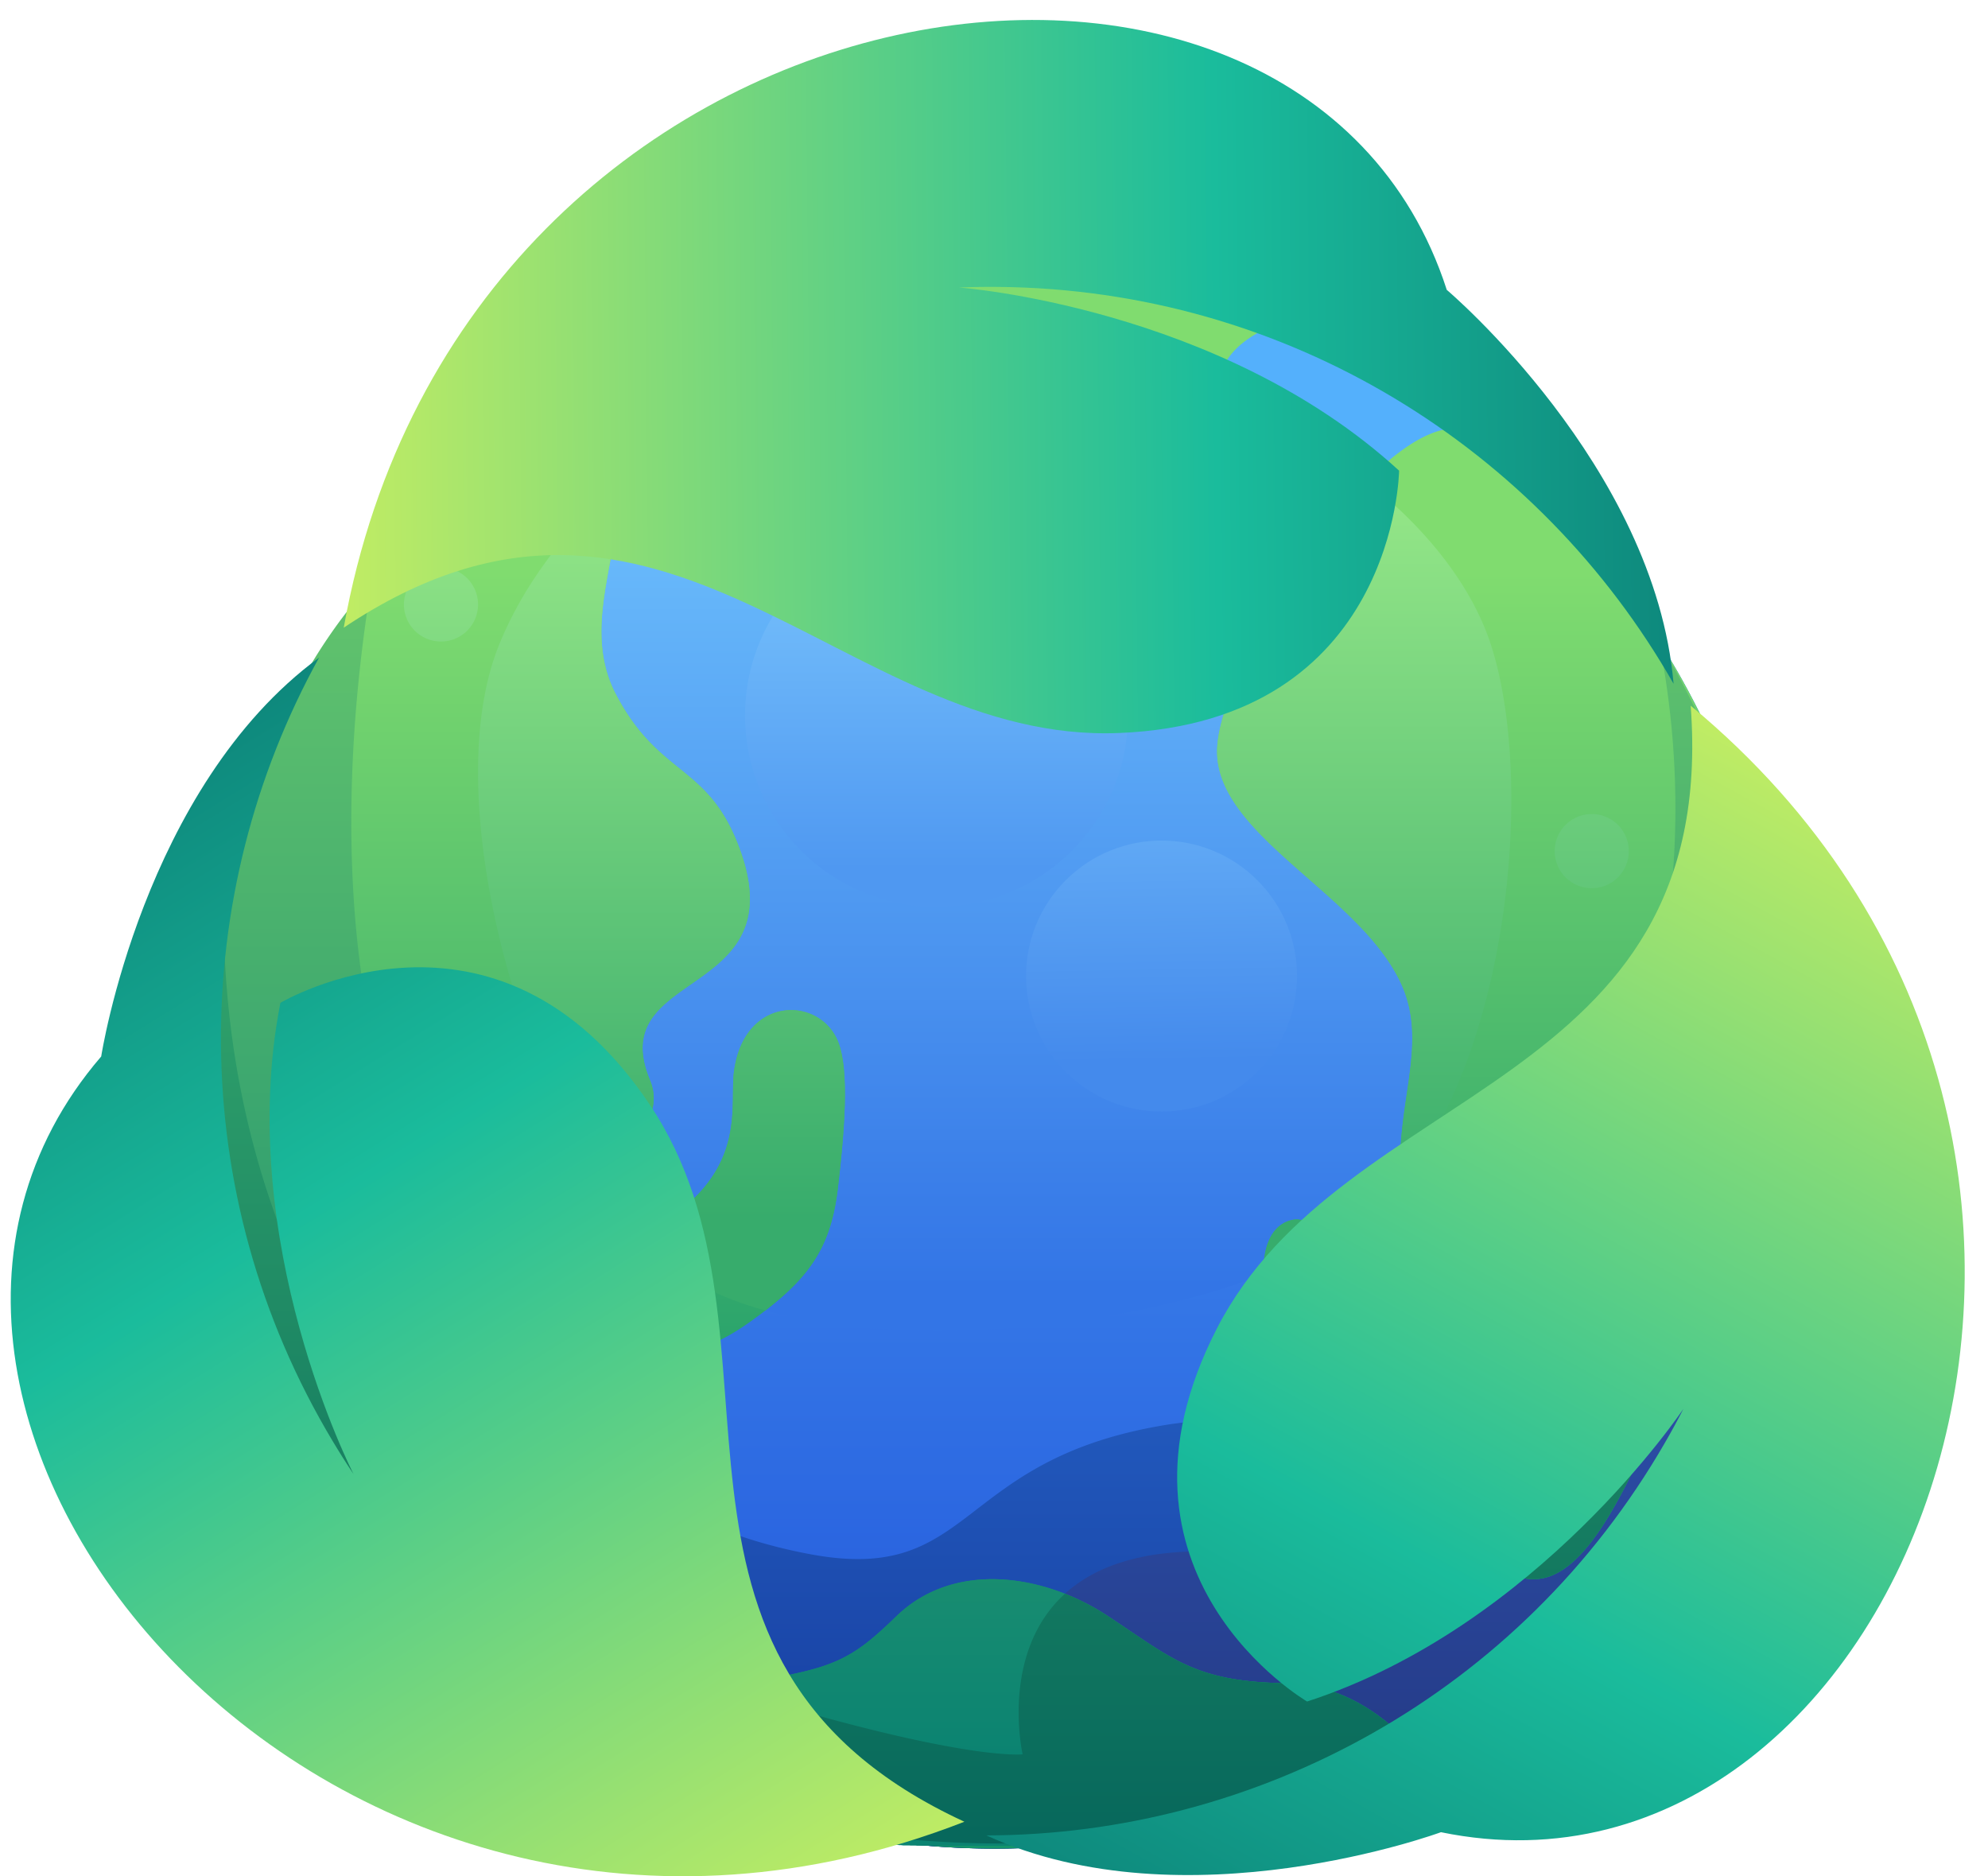 <svg xmlns="http://www.w3.org/2000/svg" xmlns:xlink="http://www.w3.org/1999/xlink" viewBox="0 0 760.66 717.85"><defs><style>.cls-1{mask:url(#mask);filter:url(#luminosity-noclip-2);}.cls-12,.cls-16,.cls-2,.cls-20,.cls-24,.cls-28,.cls-32,.cls-6,.cls-8{mix-blend-mode:multiply;}.cls-2{fill:url(#linear-gradient);}.cls-3{mask:url(#mask-2);}.cls-4{fill:url(#linear-gradient-2);}.cls-5{mask:url(#mask-3);filter:url(#luminosity-noclip-18);}.cls-6{fill:url(#linear-gradient-3);}.cls-7{mask:url(#mask-4);filter:url(#luminosity-noclip-5);}.cls-8{fill:url(#linear-gradient-4);}.cls-9{mask:url(#mask-5);}.cls-10{fill:url(#linear-gradient-5);}.cls-11{mask:url(#mask-6);filter:url(#luminosity-noclip-7);}.cls-12{fill:url(#linear-gradient-6);}.cls-13{mask:url(#mask-7);}.cls-14{fill:url(#linear-gradient-7);}.cls-15{mask:url(#mask-8);filter:url(#luminosity-noclip-9);}.cls-16{fill:url(#linear-gradient-8);}.cls-17{mask:url(#mask-9);}.cls-18{fill:url(#linear-gradient-9);}.cls-19{mask:url(#mask-10);filter:url(#luminosity-noclip-11);}.cls-20{fill:url(#linear-gradient-10);}.cls-21{mask:url(#mask-11);}.cls-22{fill:url(#linear-gradient-11);}.cls-23{mask:url(#mask-12);filter:url(#luminosity-noclip-13);}.cls-24{fill:url(#linear-gradient-12);}.cls-25{mask:url(#mask-13);}.cls-26{fill:url(#linear-gradient-13);}.cls-27{mask:url(#mask-14);filter:url(#luminosity-noclip-15);}.cls-28{fill:url(#linear-gradient-14);}.cls-29{mask:url(#mask-15);}.cls-30{fill:url(#linear-gradient-15);}.cls-31{mask:url(#mask-16);filter:url(#luminosity-noclip-17);}.cls-32{fill:url(#linear-gradient-16);}.cls-33{mask:url(#mask-17);}.cls-34{fill:url(#linear-gradient-17);}.cls-35{mask:url(#mask-18);}.cls-36{fill:url(#linear-gradient-18);}.cls-37{fill:url(#linear-gradient-19);}.cls-38,.cls-39,.cls-42,.cls-43,.cls-44,.cls-45,.cls-46{fill-rule:evenodd;}.cls-38{fill:url(#linear-gradient-20);}.cls-39{fill:url(#linear-gradient-21);}.cls-40{fill:url(#linear-gradient-22);}.cls-41{fill:url(#linear-gradient-23);}.cls-42{fill:url(#linear-gradient-24);}.cls-43{fill:url(#linear-gradient-25);}.cls-44{fill:url(#linear-gradient-26);}.cls-45{fill:url(#linear-gradient-27);}.cls-46{fill:url(#linear-gradient-28);}.cls-47{fill:url(#linear-gradient-29);}.cls-48{mask:url(#mask-19);}.cls-49{fill:#ecf955;}.cls-50{mask:url(#mask-20);}.cls-51{fill:#002223;}.cls-52{mask:url(#mask-21);}.cls-53{fill:#003136;}.cls-54{fill:url(#linear-gradient-30);}.cls-55{mask:url(#mask-22);}.cls-56{mask:url(#mask-23);}.cls-57{mask:url(#mask-24);}.cls-58{fill:url(#linear-gradient-31);}.cls-59{mask:url(#mask-25);}.cls-60{mask:url(#mask-26);}.cls-61{mask:url(#mask-27);}.cls-62{filter:url(#luminosity-noclip-16);}.cls-63{filter:url(#luminosity-noclip-14);}.cls-64{filter:url(#luminosity-noclip-12);}.cls-65{filter:url(#luminosity-noclip-10);}.cls-66{filter:url(#luminosity-noclip-8);}.cls-67{filter:url(#luminosity-noclip-6);}.cls-68{filter:url(#luminosity-noclip-4);}.cls-69{filter:url(#luminosity-noclip-3);}.cls-70{filter:url(#luminosity-noclip);}</style><filter id="luminosity-noclip" x="559.1" y="-8612.28" width="202.74" height="32766" filterUnits="userSpaceOnUse" color-interpolation-filters="sRGB"><feFlood flood-color="#fff" result="bg"/><feBlend in="SourceGraphic" in2="bg"/></filter><mask id="mask" x="559.1" y="-8612.28" width="202.74" height="32766" maskUnits="userSpaceOnUse"><g class="cls-70"/></mask><linearGradient id="linear-gradient" x1="1005.99" y1="616.29" x2="576.16" y2="181.28" gradientTransform="matrix(1, 0, 0, -1, 0, 842.55)" gradientUnits="userSpaceOnUse"><stop offset="0" stop-color="#fff"/><stop offset="1"/></linearGradient><filter id="luminosity-noclip-2" x="559.1" y="446.93" width="202.74" height="258.04" filterUnits="userSpaceOnUse" color-interpolation-filters="sRGB"><feFlood flood-color="#fff" result="bg"/><feBlend in="SourceGraphic" in2="bg"/></filter><mask id="mask-2" x="559.1" y="446.93" width="202.74" height="258.04" maskUnits="userSpaceOnUse"><g class="cls-1"><rect class="cls-2" x="559.1" y="446.93" width="202.74" height="258.04"/></g></mask><linearGradient id="linear-gradient-2" x1="1005.99" y1="616.29" x2="576.16" y2="181.28" gradientTransform="matrix(1, 0, 0, -1, 0, 842.55)" gradientUnits="userSpaceOnUse"><stop offset="0" stop-color="#fff"/><stop offset="1" stop-color="#fff"/></linearGradient><filter id="luminosity-noclip-3" x="228.79" y="-8612.28" width="324.45" height="32766" filterUnits="userSpaceOnUse" color-interpolation-filters="sRGB"><feFlood flood-color="#fff" result="bg"/><feBlend in="SourceGraphic" in2="bg"/></filter><mask id="mask-3" x="228.79" y="-8612.28" width="324.45" height="32766" maskUnits="userSpaceOnUse"><g class="cls-69"/></mask><linearGradient id="linear-gradient-3" x1="43.79" y1="1432.95" x2="-386.04" y2="997.94" gradientTransform="matrix(0, -1, -1, 0, 1474.28, -224.19)" xlink:href="#linear-gradient"/><filter id="luminosity-noclip-4" x="360.64" y="-8612.28" width="289.9" height="32766" filterUnits="userSpaceOnUse" color-interpolation-filters="sRGB"><feFlood flood-color="#fff" result="bg"/><feBlend in="SourceGraphic" in2="bg"/></filter><mask id="mask-4" x="360.64" y="-8612.28" width="289.9" height="32766" maskUnits="userSpaceOnUse"><g class="cls-68"/></mask><linearGradient id="linear-gradient-4" x1="28.49" y1="1362.05" x2="-562.96" y2="946.7" gradientTransform="matrix(0, -1, -1, 0, 1536.9, -268.08)" xlink:href="#linear-gradient"/><filter id="luminosity-noclip-5" x="360.64" y="12.8" width="289.9" height="323.21" filterUnits="userSpaceOnUse" color-interpolation-filters="sRGB"><feFlood flood-color="#fff" result="bg"/><feBlend in="SourceGraphic" in2="bg"/></filter><mask id="mask-5" x="360.64" y="12.8" width="289.9" height="323.21" maskUnits="userSpaceOnUse"><g class="cls-7"><rect class="cls-8" x="415.21" y="39.87" width="180.77" height="269.07" transform="translate(-20.28 271.85) rotate(-29.53)"/></g></mask><linearGradient id="linear-gradient-5" x1="28.49" y1="1362.05" x2="-562.96" y2="946.7" gradientTransform="matrix(0, -1, -1, 0, 1536.9, -268.08)" xlink:href="#linear-gradient-2"/><filter id="luminosity-noclip-6" x="115.03" y="-8612.28" width="441.78" height="32766" filterUnits="userSpaceOnUse" color-interpolation-filters="sRGB"><feFlood flood-color="#fff" result="bg"/><feBlend in="SourceGraphic" in2="bg"/></filter><mask id="mask-6" x="115.03" y="-8612.28" width="441.78" height="32766" maskUnits="userSpaceOnUse"><g class="cls-67"/></mask><linearGradient id="linear-gradient-6" x1="-723.8" y1="217.21" x2="-324.05" y2="1407.96" gradientTransform="matrix(0, -1, -1, 0, 1534.89, -179.17)" xlink:href="#linear-gradient"/><filter id="luminosity-noclip-7" x="115.03" y="25.02" width="441.78" height="380.05" filterUnits="userSpaceOnUse" color-interpolation-filters="sRGB"><feFlood flood-color="#fff" result="bg"/><feBlend in="SourceGraphic" in2="bg"/></filter><mask id="mask-7" x="115.03" y="25.02" width="441.78" height="380.05" maskUnits="userSpaceOnUse"><g class="cls-11"><rect class="cls-12" x="144.27" y="105.21" width="383.3" height="219.67" transform="translate(-62.35 193.5) rotate(-29.53)"/></g></mask><linearGradient id="linear-gradient-7" x1="-723.8" y1="217.21" x2="-324.05" y2="1407.96" gradientTransform="matrix(0, -1, -1, 0, 1534.89, -179.17)" xlink:href="#linear-gradient-2"/><filter id="luminosity-noclip-8" x="-67" y="-8612.28" width="324.02" height="32766" filterUnits="userSpaceOnUse" color-interpolation-filters="sRGB"><feFlood flood-color="#fff" result="bg"/><feBlend in="SourceGraphic" in2="bg"/></filter><mask id="mask-8" x="-67" y="-8612.28" width="324.02" height="32766" maskUnits="userSpaceOnUse"><g class="cls-66"/></mask><linearGradient id="linear-gradient-8" x1="24.74" y1="1976.18" x2="-405.09" y2="1541.17" gradientTransform="matrix(-1, 0, 0, 1, -225.77, -1066.19)" xlink:href="#linear-gradient"/><filter id="luminosity-noclip-9" x="-67" y="409.04" width="324.02" height="302.53" filterUnits="userSpaceOnUse" color-interpolation-filters="sRGB"><feFlood flood-color="#fff" result="bg"/><feBlend in="SourceGraphic" in2="bg"/></filter><mask id="mask-9" x="-67" y="409.04" width="324.02" height="302.53" maskUnits="userSpaceOnUse"><g class="cls-15"><rect class="cls-16" x="-6.36" y="431.28" width="202.74" height="258.04" transform="translate(-440.93 371.28) rotate(-60.95)"/></g></mask><linearGradient id="linear-gradient-9" x1="24.74" y1="1976.18" x2="-405.09" y2="1541.17" gradientTransform="matrix(-1, 0, 0, 1, -225.77, -1066.19)" xlink:href="#linear-gradient-2"/><filter id="luminosity-noclip-10" x="-26.4" y="-8612.28" width="288.68" height="32766" filterUnits="userSpaceOnUse" color-interpolation-filters="sRGB"><feFlood flood-color="#fff" result="bg"/><feBlend in="SourceGraphic" in2="bg"/></filter><mask id="mask-10" x="-26.4" y="-8612.28" width="288.68" height="32766" maskUnits="userSpaceOnUse"><g class="cls-65"/></mask><linearGradient id="linear-gradient-10" x1="9.44" y1="1905.28" x2="-582.01" y2="1489.93" gradientTransform="matrix(-1, 0, 0, 1, -343.59, -1162.51)" xlink:href="#linear-gradient"/><filter id="luminosity-noclip-11" x="-26.4" y="250.53" width="288.68" height="323" filterUnits="userSpaceOnUse" color-interpolation-filters="sRGB"><feFlood flood-color="#fff" result="bg"/><feBlend in="SourceGraphic" in2="bg"/></filter><mask id="mask-11" x="-26.4" y="250.53" width="288.68" height="323" maskUnits="userSpaceOnUse"><g class="cls-19"><rect class="cls-20" x="-16.59" y="321.64" width="269.07" height="180.77" transform="translate(-299.52 315.05) rotate(-60.95)"/></g></mask><linearGradient id="linear-gradient-11" x1="9.44" y1="1905.28" x2="-582.01" y2="1489.93" gradientTransform="matrix(-1, 0, 0, 1, -343.59, -1162.51)" xlink:href="#linear-gradient-2"/><filter id="luminosity-noclip-12" x="20.2" y="-8612.28" width="441.75" height="32766" filterUnits="userSpaceOnUse" color-interpolation-filters="sRGB"><feFlood flood-color="#fff" result="bg"/><feBlend in="SourceGraphic" in2="bg"/></filter><mask id="mask-12" x="20.2" y="-8612.28" width="441.75" height="32766" maskUnits="userSpaceOnUse"><g class="cls-64"/></mask><linearGradient id="linear-gradient-12" x1="-742.85" y1="760.44" x2="-343.1" y2="1951.19" gradientTransform="matrix(-1, 0, 0, 1, -172.19, -1206.56)" xlink:href="#linear-gradient"/><filter id="luminosity-noclip-13" x="20.2" y="346.56" width="441.75" height="378.16" filterUnits="userSpaceOnUse" color-interpolation-filters="sRGB"><feFlood flood-color="#fff" result="bg"/><feBlend in="SourceGraphic" in2="bg"/></filter><mask id="mask-13" x="20.2" y="346.56" width="441.75" height="378.16" maskUnits="userSpaceOnUse"><g class="cls-23"><rect class="cls-24" x="131.24" y="343.99" width="219.67" height="383.3" transform="translate(-344.24 486.28) rotate(-60.95)"/></g></mask><linearGradient id="linear-gradient-13" x1="-742.85" y1="760.44" x2="-343.1" y2="1951.19" gradientTransform="matrix(-1, 0, 0, 1, -172.19, -1206.56)" xlink:href="#linear-gradient-2"/><filter id="luminosity-noclip-14" x="385.18" y="-8612.28" width="269.07" height="32766" filterUnits="userSpaceOnUse" color-interpolation-filters="sRGB"><feFlood flood-color="#fff" result="bg"/><feBlend in="SourceGraphic" in2="bg"/></filter><mask id="mask-14" x="385.18" y="-8612.28" width="269.07" height="32766" maskUnits="userSpaceOnUse"><g class="cls-63"/></mask><linearGradient id="linear-gradient-14" x1="990.69" y1="545.39" x2="399.24" y2="130.04" xlink:href="#linear-gradient"/><filter id="luminosity-noclip-15" x="385.18" y="537.52" width="269.07" height="180.77" filterUnits="userSpaceOnUse" color-interpolation-filters="sRGB"><feFlood flood-color="#fff" result="bg"/><feBlend in="SourceGraphic" in2="bg"/></filter><mask id="mask-15" x="385.18" y="537.52" width="269.07" height="180.77" maskUnits="userSpaceOnUse"><g class="cls-27"><rect class="cls-28" x="385.18" y="537.52" width="269.07" height="180.77"/></g></mask><linearGradient id="linear-gradient-15" x1="990.69" y1="545.39" x2="399.24" y2="130.04" xlink:href="#linear-gradient-2"/><filter id="luminosity-noclip-16" x="458.15" y="-8612.28" width="219.67" height="32766" filterUnits="userSpaceOnUse" color-interpolation-filters="sRGB"><feFlood flood-color="#fff" result="bg"/><feBlend in="SourceGraphic" in2="bg"/></filter><mask id="mask-16" x="458.15" y="-8612.28" width="219.67" height="32766" maskUnits="userSpaceOnUse"><g class="cls-62"/></mask><linearGradient id="linear-gradient-16" x1="238.39" y1="-599.45" x2="638.14" y2="591.3" xlink:href="#linear-gradient"/><filter id="luminosity-noclip-17" x="458.15" y="268.59" width="219.67" height="383.3" filterUnits="userSpaceOnUse" color-interpolation-filters="sRGB"><feFlood flood-color="#fff" result="bg"/><feBlend in="SourceGraphic" in2="bg"/></filter><mask id="mask-17" x="458.15" y="268.59" width="219.67" height="383.3" maskUnits="userSpaceOnUse"><g class="cls-31"><rect class="cls-32" x="458.15" y="268.59" width="219.67" height="383.3"/></g></mask><linearGradient id="linear-gradient-17" x1="238.39" y1="-599.45" x2="638.14" y2="591.3" xlink:href="#linear-gradient-2"/><filter id="luminosity-noclip-18" x="228.79" y="-74.25" width="324.45" height="303.58" filterUnits="userSpaceOnUse" color-interpolation-filters="sRGB"><feFlood flood-color="#fff" result="bg"/><feBlend in="SourceGraphic" in2="bg"/></filter><mask id="mask-18" x="228.79" y="-74.25" width="324.45" height="303.58" maskUnits="userSpaceOnUse"><g class="cls-5"><rect class="cls-6" x="262" y="-23.83" width="258.04" height="202.74" transform="translate(12.57 202.79) rotate(-29.53)"/></g></mask><linearGradient id="linear-gradient-18" x1="43.79" y1="1432.95" x2="-386.04" y2="997.94" gradientTransform="matrix(0, -1, -1, 0, 1474.28, -224.19)" xlink:href="#linear-gradient-2"/><linearGradient id="linear-gradient-19" x1="-1617.79" y1="1921.18" x2="-1617.3" y2="1921.18" gradientTransform="matrix(0, 962.64, 962.64, 0, -1849030.22, 1557528.91)" gradientUnits="userSpaceOnUse"><stop offset="0" stop-color="#54b0fc"/><stop offset="1" stop-color="#265ddd"/></linearGradient><linearGradient id="linear-gradient-20" x1="-1617.83" y1="1921.2" x2="-1617.34" y2="1921.2" gradientTransform="matrix(0, 861.71, 1102.26, 0, -2117283.34, 1394360.14)" gradientUnits="userSpaceOnUse"><stop offset="0" stop-color="#358ef4"/><stop offset="1" stop-color="#173d9f"/></linearGradient><linearGradient id="linear-gradient-21" x1="-1617.53" y1="1921.19" x2="-1617.04" y2="1921.19" gradientTransform="matrix(0, 639.12, 673.72, 0, -1293958.5, 1033970.06)" gradientUnits="userSpaceOnUse"><stop offset="0" stop-color="#6ec1fd"/><stop offset="1" stop-color="#3375e6"/></linearGradient><linearGradient id="linear-gradient-22" x1="-1616.6" y1="1920.78" x2="-1616.1" y2="1920.78" gradientTransform="matrix(0, 276.77, 276.77, 0, -531249.32, 447620.2)" gradientUnits="userSpaceOnUse"><stop offset="0" stop-color="#7cc7fd"/><stop offset="1" stop-color="#4f98f1"/></linearGradient><linearGradient id="linear-gradient-23" x1="-1617.05" y1="1921.08" x2="-1616.55" y2="1921.08" gradientTransform="matrix(-241.89, 247.9, 247.9, 241.89, -866846.57, -63557.7)" gradientUnits="userSpaceOnUse"><stop offset="0" stop-color="#7cc7fd"/><stop offset="1" stop-color="#448aec"/></linearGradient><linearGradient id="linear-gradient-24" x1="-1617.88" y1="1921.27" x2="-1617.39" y2="1921.27" gradientTransform="matrix(0, 608.91, 916.26, 0, -1760001.35, 985545.23)" gradientUnits="userSpaceOnUse"><stop offset="0" stop-color="#3260c5"/><stop offset="1" stop-color="#243883"/></linearGradient><linearGradient id="linear-gradient-25" x1="-1618.41" y1="1920.65" x2="-1617.92" y2="1920.65" gradientTransform="matrix(0, -758.01, -758.01, 0, 1456251.1, -1226171.64)" gradientUnits="userSpaceOnUse"><stop offset="0" stop-color="#14956b"/><stop offset="1" stop-color="#80dc6f"/></linearGradient><linearGradient id="linear-gradient-26" x1="-1617.48" y1="1921.28" x2="-1616.99" y2="1921.28" gradientTransform="matrix(0, 617.54, 617.54, 0, -1186071.82, 999015.66)" gradientUnits="userSpaceOnUse"><stop offset="0" stop-color="#9eec8a"/><stop offset="1" stop-color="#37ac6c"/></linearGradient><linearGradient id="linear-gradient-27" x1="-1617.8" y1="1921.22" x2="-1617.31" y2="1921.22" gradientTransform="matrix(0, 934.92, 934.92, 0, -1795814.03, 1512714.77)" gradientUnits="userSpaceOnUse"><stop offset="0" stop-color="#66c66d"/><stop offset="1" stop-color="#0b8371"/></linearGradient><linearGradient id="linear-gradient-28" x1="-1617.87" y1="1921.22" x2="-1617.38" y2="1921.22" gradientTransform="matrix(-4.67, 677.67, 917.66, 6.32, -1770190.16, 1084619.31)" gradientUnits="userSpaceOnUse"><stop offset="0" stop-color="#2e9f6a"/><stop offset="1" stop-color="#05655b"/></linearGradient><linearGradient id="linear-gradient-29" x1="385.37" y1="-94.71" x2="769.95" y2="603.89" gradientTransform="matrix(1, 0, 0, -1, 0, 842.55)" gradientUnits="userSpaceOnUse"><stop offset="0" stop-color="#004e59"/><stop offset="0.47" stop-color="#1abc9c"/><stop offset="1" stop-color="#ecf955"/></linearGradient><mask id="mask-19" x="559.1" y="446.93" width="202.74" height="258.04" maskUnits="userSpaceOnUse"><g id="id6"><g class="cls-3"><rect class="cls-4" x="559.1" y="446.93" width="202.74" height="258.04"/></g></g></mask><mask id="mask-20" x="385.18" y="537.52" width="269.07" height="180.77" maskUnits="userSpaceOnUse"><g id="id8"><g class="cls-29"><rect class="cls-30" x="385.18" y="537.52" width="269.07" height="180.77"/></g></g></mask><mask id="mask-21" x="458.15" y="268.59" width="219.67" height="383.3" maskUnits="userSpaceOnUse"><g id="id10"><g class="cls-33"><rect class="cls-34" x="458.15" y="268.59" width="219.67" height="383.3"/></g></g></mask><linearGradient id="linear-gradient-30" x1="-576.83" y1="721.95" x2="-192.25" y2="1420.55" gradientTransform="matrix(-0.49, -0.87, -0.87, 0.49, 1184.85, -718.9)" xlink:href="#linear-gradient-29"/><mask id="mask-22" x="228.79" y="-74.25" width="324.45" height="303.58" maskUnits="userSpaceOnUse"><g id="id6-2" data-name="id6"><g class="cls-35"><rect class="cls-36" x="262" y="-23.83" width="258.04" height="202.74" transform="translate(12.57 202.79) rotate(-29.53)"/></g></g></mask><mask id="mask-23" x="360.64" y="12.8" width="289.9" height="323.21" maskUnits="userSpaceOnUse"><g id="id8-2" data-name="id8"><g class="cls-9"><rect class="cls-10" x="415.21" y="39.87" width="180.77" height="269.07" transform="translate(-20.28 271.85) rotate(-29.53)"/></g></g></mask><mask id="mask-24" x="115.03" y="25.02" width="441.78" height="380.05" maskUnits="userSpaceOnUse"><g id="id10-2" data-name="id10"><g class="cls-13"><rect class="cls-14" x="144.27" y="105.21" width="383.3" height="219.67" transform="translate(-62.35 193.5) rotate(-29.53)"/></g></g></mask><linearGradient id="linear-gradient-31" x1="-595.88" y1="1265.18" x2="-211.3" y2="1963.78" gradientTransform="matrix(-0.49, 0.87, 0.87, 0.49, -1482.61, 50.91)" xlink:href="#linear-gradient-29"/><mask id="mask-25" x="-67" y="409.04" width="324.02" height="302.53" maskUnits="userSpaceOnUse"><g id="id6-3" data-name="id6"><g class="cls-17"><rect class="cls-18" x="-6.36" y="431.28" width="202.74" height="258.04" transform="translate(-440.93 371.28) rotate(-60.95)"/></g></g></mask><mask id="mask-26" x="-26.4" y="250.53" width="288.68" height="323" maskUnits="userSpaceOnUse"><g id="id8-3" data-name="id8"><g class="cls-21"><rect class="cls-22" x="-16.59" y="321.64" width="269.07" height="180.77" transform="translate(-299.52 315.05) rotate(-60.95)"/></g></g></mask><mask id="mask-27" x="20.2" y="346.56" width="441.75" height="378.16" maskUnits="userSpaceOnUse"><g id="id10-3" data-name="id10"><g class="cls-25"><rect class="cls-26" x="131.24" y="343.99" width="219.67" height="383.3" transform="translate(-344.24 486.28) rotate(-60.95)"/></g></g></mask></defs><g id="Layer_2" data-name="Layer 2"><g id="Layer_1-2" data-name="Layer 1"><circle class="cls-37" cx="380.61" cy="406.35" r="300.92"/><path class="cls-38" d="M142.2,222.79c-7.75,46.9-15.58,129.57,7.66,201.73,28,86.78,72.23,154,160.68,170.22,62.83,11.5,54.49-36.44,135.86-49.62,40.66-6.59,113.72,5.76,135.91-37.63,24.19-47.31,76.8-137.91,52.48-262.19a299.33,299.33,0,0,1,46.74,161.05c0,166.08-134.84,300.92-300.93,300.92S79.68,572.43,79.68,406.35A299.53,299.53,0,0,1,142.2,222.79Z"/><path class="cls-39" d="M374.74,134.06c94.16,0,177.78,55.8,196,113.29s4.66,180-52.35,222S302.1,527.57,252.6,480.83s-86.44-171.7-61.89-233.48c21.83-55,89.86-113.29,184-113.29Z"/><circle class="cls-40" cx="358.32" cy="273.74" r="73.24"/><circle class="cls-41" cx="444.44" cy="373.44" r="51.84" transform="translate(-133.89 423.64) rotate(-45)"/><path class="cls-42" d="M85.55,347c-.43,170.25,112.74,274.91,200.51,301.6,83.4,25.36,105.19,22.62,105.19,22.62s-18.37-80,72.3-77.61c80.4,2.1,86.65,9.51,120.15-4.91,16.45-7.08,75.79-58.65,97.66-192.5v.48l0,.49v.15l-3.48,55.82C655.41,597,530.78,707.27,380.6,707.27c-166.08,0-300.92-134.84-300.92-300.92A301.67,301.67,0,0,1,85.55,347Z"/><path class="cls-43" d="M238.46,671.61c8.13-10.7,22.52-24.48,44.15-27.61,36.48-5.29,42.76-8.58,60.47-25.72,21.72-21,55.91-16.39,80.76,0S457.07,643.47,492,644c17.94.27,33.13,9,44.23,19.93a301,301,0,0,1-297.73,7.68ZM211.89,157.2a113.4,113.4,0,0,1,18.68,19.88c16.18,21.77-11.49,56.72,5,88.45C252.35,297.65,271,292,283.05,324.87c21.11,57.7-52.14,45.64-34.37,88.37C261.86,445,180,464,198.37,492.63S234.7,514,235.61,552.22c.33,13.62-19.36,23-5,63.71,7.48,21.23,7.28,38.33-10.58,44.89C135.69,607.45,79.68,513.39,79.68,406.35c0-103.59,52.45-195,132.21-249.15Zm347,6.75c74.37,54.82,122.66,143,122.66,242.4a300.27,300.27,0,0,1-15.73,96.2,60.36,60.36,0,0,0-21.46,21c-14.55,23.28-31.8,80.63-57.47,80.63s-39.54-41.17-28-80.63c8-27.21-19.36-35.76-22.68-69.08-3.05-30.72,10.84-54.29,0-78-16.06-35.15-72.66-57.43-70.42-90.91S526.19,160.2,558.87,164ZM534,532.88c9.49-10.84-11.17-14.78-18.58-26.09-8.28-12.65-7.9-42.75-20.84-40.07-17.63,3.67-11.88,40.38,0,54.27C505.59,533.88,526.18,541.77,534,532.88ZM280.89,409.77c-1.94,14.27,6.22,40.07-33.61,61.85-29.92,16.37-10.5,70,39.63,34.18,21.89-15.66,30.89-27.32,33.7-51.31,2.75-23.42,4.32-45.6,0-56.12-7.1-17.29-35.78-17.57-39.72,11.41ZM258.64,131.21a301.58,301.58,0,0,1,228-6.55c-18,8-22.64,18.59-20.84,33.8,3.18,26.92-46.28,47.84-67.95,23s-42,15.29-71.45,8.45c-19.58-4.53-27.17-14.89-44.09-39.21-5.81-8.36-14.78-14.65-23.64-19.48Z"/><path class="cls-44" d="M245,473c.72-.48,1.47-.93,2.25-1.36,39.83-21.79,31.66-47.58,33.61-61.85,3.94-29,32.62-28.69,39.72-11.4,4.32,10.51,2.74,32.7,0,56.12-2.54,21.68-10.13,33.29-27.73,46.88-16.59-4.6-30.55-11.36-40.28-20.54Q248.76,477.2,245,473Zm238.36,14.61c-.17-10.35,3-19.17,11.16-20.87,5.55-1.15,8.65,3.73,11,10.69A183.64,183.64,0,0,1,483.39,487.59Zm39.5-303.48c23.71,18.69,40.74,40.83,47.83,63.24,16.16,51,7.31,153.22-34.72,204.92-2.21-29.64,10.77-52.64.19-75.78-16.06-35.15-72.66-57.43-70.42-90.91,1.52-22.92,29.28-73.22,57.12-101.47Zm-288,2.19c5.38,21.67-13.62,51.66.74,79.23C252.34,297.64,271,292,283.05,324.87c21.11,57.7-52.14,45.64-34.38,88.37,5.77,13.88-6.64,25.33-20.9,36.21C192,391.83,170.5,298.19,190.71,247.35c8.34-21,23.44-42.51,44.16-61ZM609.05,311.46a14.18,14.18,0,1,1-14.19,14.18A14.18,14.18,0,0,1,609.05,311.46ZM168.73,217.09a14.18,14.18,0,1,1-14.18,14.18A14.18,14.18,0,0,1,168.73,217.09Zm115.68-63.36a213,213,0,0,1,90.33-19.67,247.73,247.73,0,0,1,90.69,17.41,45.46,45.46,0,0,0,.34,7c3.18,26.93-46.28,47.84-68,23s-42,15.29-71.44,8.46c-18.74-4.34-26.5-14-42-36.17Z"/><path class="cls-45" d="M238.46,671.61c8.13-10.7,22.52-24.48,44.15-27.61,36.48-5.29,42.76-8.58,60.47-25.72,21.72-21,55.91-16.39,80.76,0S457.07,643.47,492,644c17.94.27,33.13,9,44.23,19.93l-.5.3-.06,0a298.85,298.85,0,0,1-116.95,40.61h0L418,705l-.64.08-.64.07h0l-.64.08-.63.07h0l-.62.07h0l-.64.07-.62.07h-.06l-.61.06-.65.07h0l-.6.07h-.08l-.61.07-.63.06h-.07l-.55.06h-.08L409,706l-.61.06h-.1l-.55.05h-.06l-.63.06H407l-.55,0h-.12l-.59,0h0l-.61,0H405l-.51,0h-.12l-.61,0-.6,0H403l-.5,0h-.11l-.6,0h-.07l-.53,0H401l-.53,0h-.07l-.6,0h-.12l-.49,0h-.15l-.59,0-.6,0h-.15l-.48,0h-.13l-.6,0h-.08l-.52,0h-.16l-.49,0h-.11l-.6,0h-.13l-.47,0h-.17l-.55,0h0l-.6,0h-.77l-.59,0h-.07l-.53,0h-.78l-.59,0h-.78l-.51,0H369.11l-.37,0h-.18l-.51,0H368l-.52,0h-.75l-.36,0h-.2l-.43,0h-.11l-.54,0h-.18l-.36,0h-.22l-.34,0h-.21l-.38,0h-.16l-.53,0h-.18l-.36,0-.22,0-.33,0h-.23l-.34,0-.2,0-.52,0h-.19l-.35,0h-.23l-.31,0-.24,0-.32,0-.22,0-.46,0h-.25l-.34,0-.25,0-.29,0-.25,0-.29,0-.25,0-.33,0h-.19l-.19,0-.32,0-.27,0-.27,0-.27,0-.26,0-.28,0-.26,0-.26,0-.23,0-.26,0-.3,0-.23,0-.3,0-.23,0-.3,0-.22,0-.31,0-.47-.05-.33,0h-.19l-.33,0-.19,0-.33,0-.18,0-.35,0-.47-.05-.37,0h-.13l-.36,0-.15,0-.36,0-.14,0-.38,0-.47,0-.45-.06h0l-.4-.05h-.11l-.39,0h-.1l-1.79-.22h-.05l-.43-.05h-.05l-2.32-.31h0a298.71,298.71,0,0,1-99.74-32.19l-.18-.09-.23-.13-.26-.14-.17-.09-.44-.23ZM220,660.82c-172-94.45-169.22-338.54-77.79-438-7.75,46.9-15.58,129.57,7.67,201.73,18.28,56.78,43.56,105.2,83.64,136.43-4.57,10.52-14.12,23.23-2.94,55,7.48,21.23,7.28,38.33-10.58,44.89ZM634.79,245.3c75.11,128,37.94,236.72,31,257.25a60.36,60.36,0,0,0-21.46,21c-14.55,23.28-31.8,80.63-57.47,80.63C562.8,604.2,549.1,568,557,531c10.8-5.06,19.68-12.47,25.3-23.46,24.19-47.31,76.81-137.91,52.48-262.19Z"/><path class="cls-46" d="M407.45,609.75a88.55,88.55,0,0,1,16.39,8.53C448.69,634.67,457.07,643.47,492,644c17.94.28,33.12,9,44.23,19.93-75.05,62.08-253,45.56-297.73,7.68,7.29-9.6,19.63-21.68,37.73-26.32,3.31,1.2,6.61,2.3,9.86,3.29,83.41,25.36,105.2,22.62,105.2,22.62s-8.89-38.67,16.19-61.44ZM220,660.81C64.48,566.36,74.23,394.77,85.55,347c-.35,137.26,73.14,231.88,147.62,277.38,4.5,17.27,2.25,30.8-13.18,36.46ZM681.36,396.17c1.16,8.21-.14,66-15.56,106.38a60.36,60.36,0,0,0-21.46,21c-14.55,23.28-31.8,80.62-57.47,80.62-7.58,0-14.13-3.59-19.3-9.67a122.62,122.62,0,0,0,16.13-5.85c16.45-7.08,75.79-58.65,97.66-192.5Z"/><path class="cls-47" d="M500.13,651c88.47-28.7,144-112,144-112q-3.36,6.56-7.09,13c-55.49,96.11-156.08,150-259.61,150.23C453.53,737.07,551.35,701,551.35,701,730.14,737.84,847,435.87,646.9,270c11,147.4-132.77,143.89-181.28,238.26S500.13,651,500.13,651Z"/><g class="cls-48"><path class="cls-49" d="M560.28,700.7C683.93,726.2,777.94,589.63,758,448.11,742.48,627.29,609.67,665.9,609.67,665.9a182.53,182.53,0,0,1-49.39,34.8Z"/></g><g class="cls-50"><path class="cls-51" d="M653.07,538.7q-3.37,6.54-7.09,13c-55.49,96.12-156.09,150-259.62,150.24,27.11,12.42,57,15.84,84.21,15.08,138.89-56.32,182.5-178.31,182.5-178.31Z"/></g><g class="cls-52"><path class="cls-53" d="M620.51,435.56c41.52-47.67,81.89-96.18,35.32-165.79,11,147.4-132.77,143.88-181.29,238.26s34.51,142.68,34.51,142.68a229.5,229.5,0,0,0,40.58-17.81c-48.92-49.43,16.94-135.4,70.88-197.34Z"/></g><path class="cls-54" d="M535.33,180.08C466.75,117.24,366.88,110,366.88,110q7.37-.3,14.81-.23c111,.91,207.4,61.89,258.66,151.84-7.15-83.4-86.78-150.71-86.78-150.71-56-173.75-376.39-126.63-422.05,129.25,122.85-82.19,190.64,44.6,296.66,40.3S535.33,180.08,535.33,180.08Z"/><g class="cls-55"><path class="cls-49" d="M548.94,103.23C510.19-16.92,345-31.41,231.72,55.71c163.55-74.83,262.6,21.7,262.6,21.7a182.7,182.7,0,0,1,54.62,25.82Z"/></g><g class="cls-56"><path class="cls-51" d="M362.25,102.34q7.35-.28,14.8-.23C488,103,584.46,164,635.73,254c-2.55-29.71-14.3-57.39-28.38-80.7-117.46-93.09-245.1-70.91-245.1-70.91Z"/></g><g class="cls-57"><path class="cls-53" d="M288.56,181.5c-61.94-12.63-124-23.84-161.67,51C249.75,150.3,317.52,277.1,423.56,272.8S530.7,172.45,530.7,172.45a228.67,228.67,0,0,0-35.5-26.53c-18.9,66.92-126.16,52-206.64,35.58Z"/></g><path class="cls-58" d="M107.28,383.7C89.41,475,135.28,564,135.28,564q-4.11-6.12-7.92-12.51c-57.08-95.18-55.31-209.26-5.27-299.9C54.65,301.16,38.72,404.21,38.72,404.21-80.34,542.59,126.87,791.42,369,697c-134.18-62-61.31-185.94-120.25-274.17s-141.5-39.12-141.5-39.12Z"/><g class="cls-59"><path class="cls-49" d="M34.61,412.14C-47.73,507.85,26,656.35,159.42,707.62,10.3,607.06,41,472.21,41,472.21a182.5,182.5,0,0,1-6.43-60.07Z"/></g><g class="cls-60"><path class="cls-51" d="M131.17,571.92q-4.08-6.12-7.92-12.5C66.17,464.23,68,350.14,118,259.5c-24,17.67-41.52,42.13-54.07,66.3C45.7,474.56,131.17,571.92,131.17,571.92Z"/></g><g class="cls-61"><path class="cls-53" d="M237.14,593.54C258.65,653,281.45,711.83,364.92,704.92c-134.18-62-61.31-185.93-120.25-274.17s-141.49-39.12-141.49-39.12a229.3,229.3,0,0,0-4.13,44.12C166,417,209.19,516.31,237.14,593.54Z"/></g></g></g></svg>